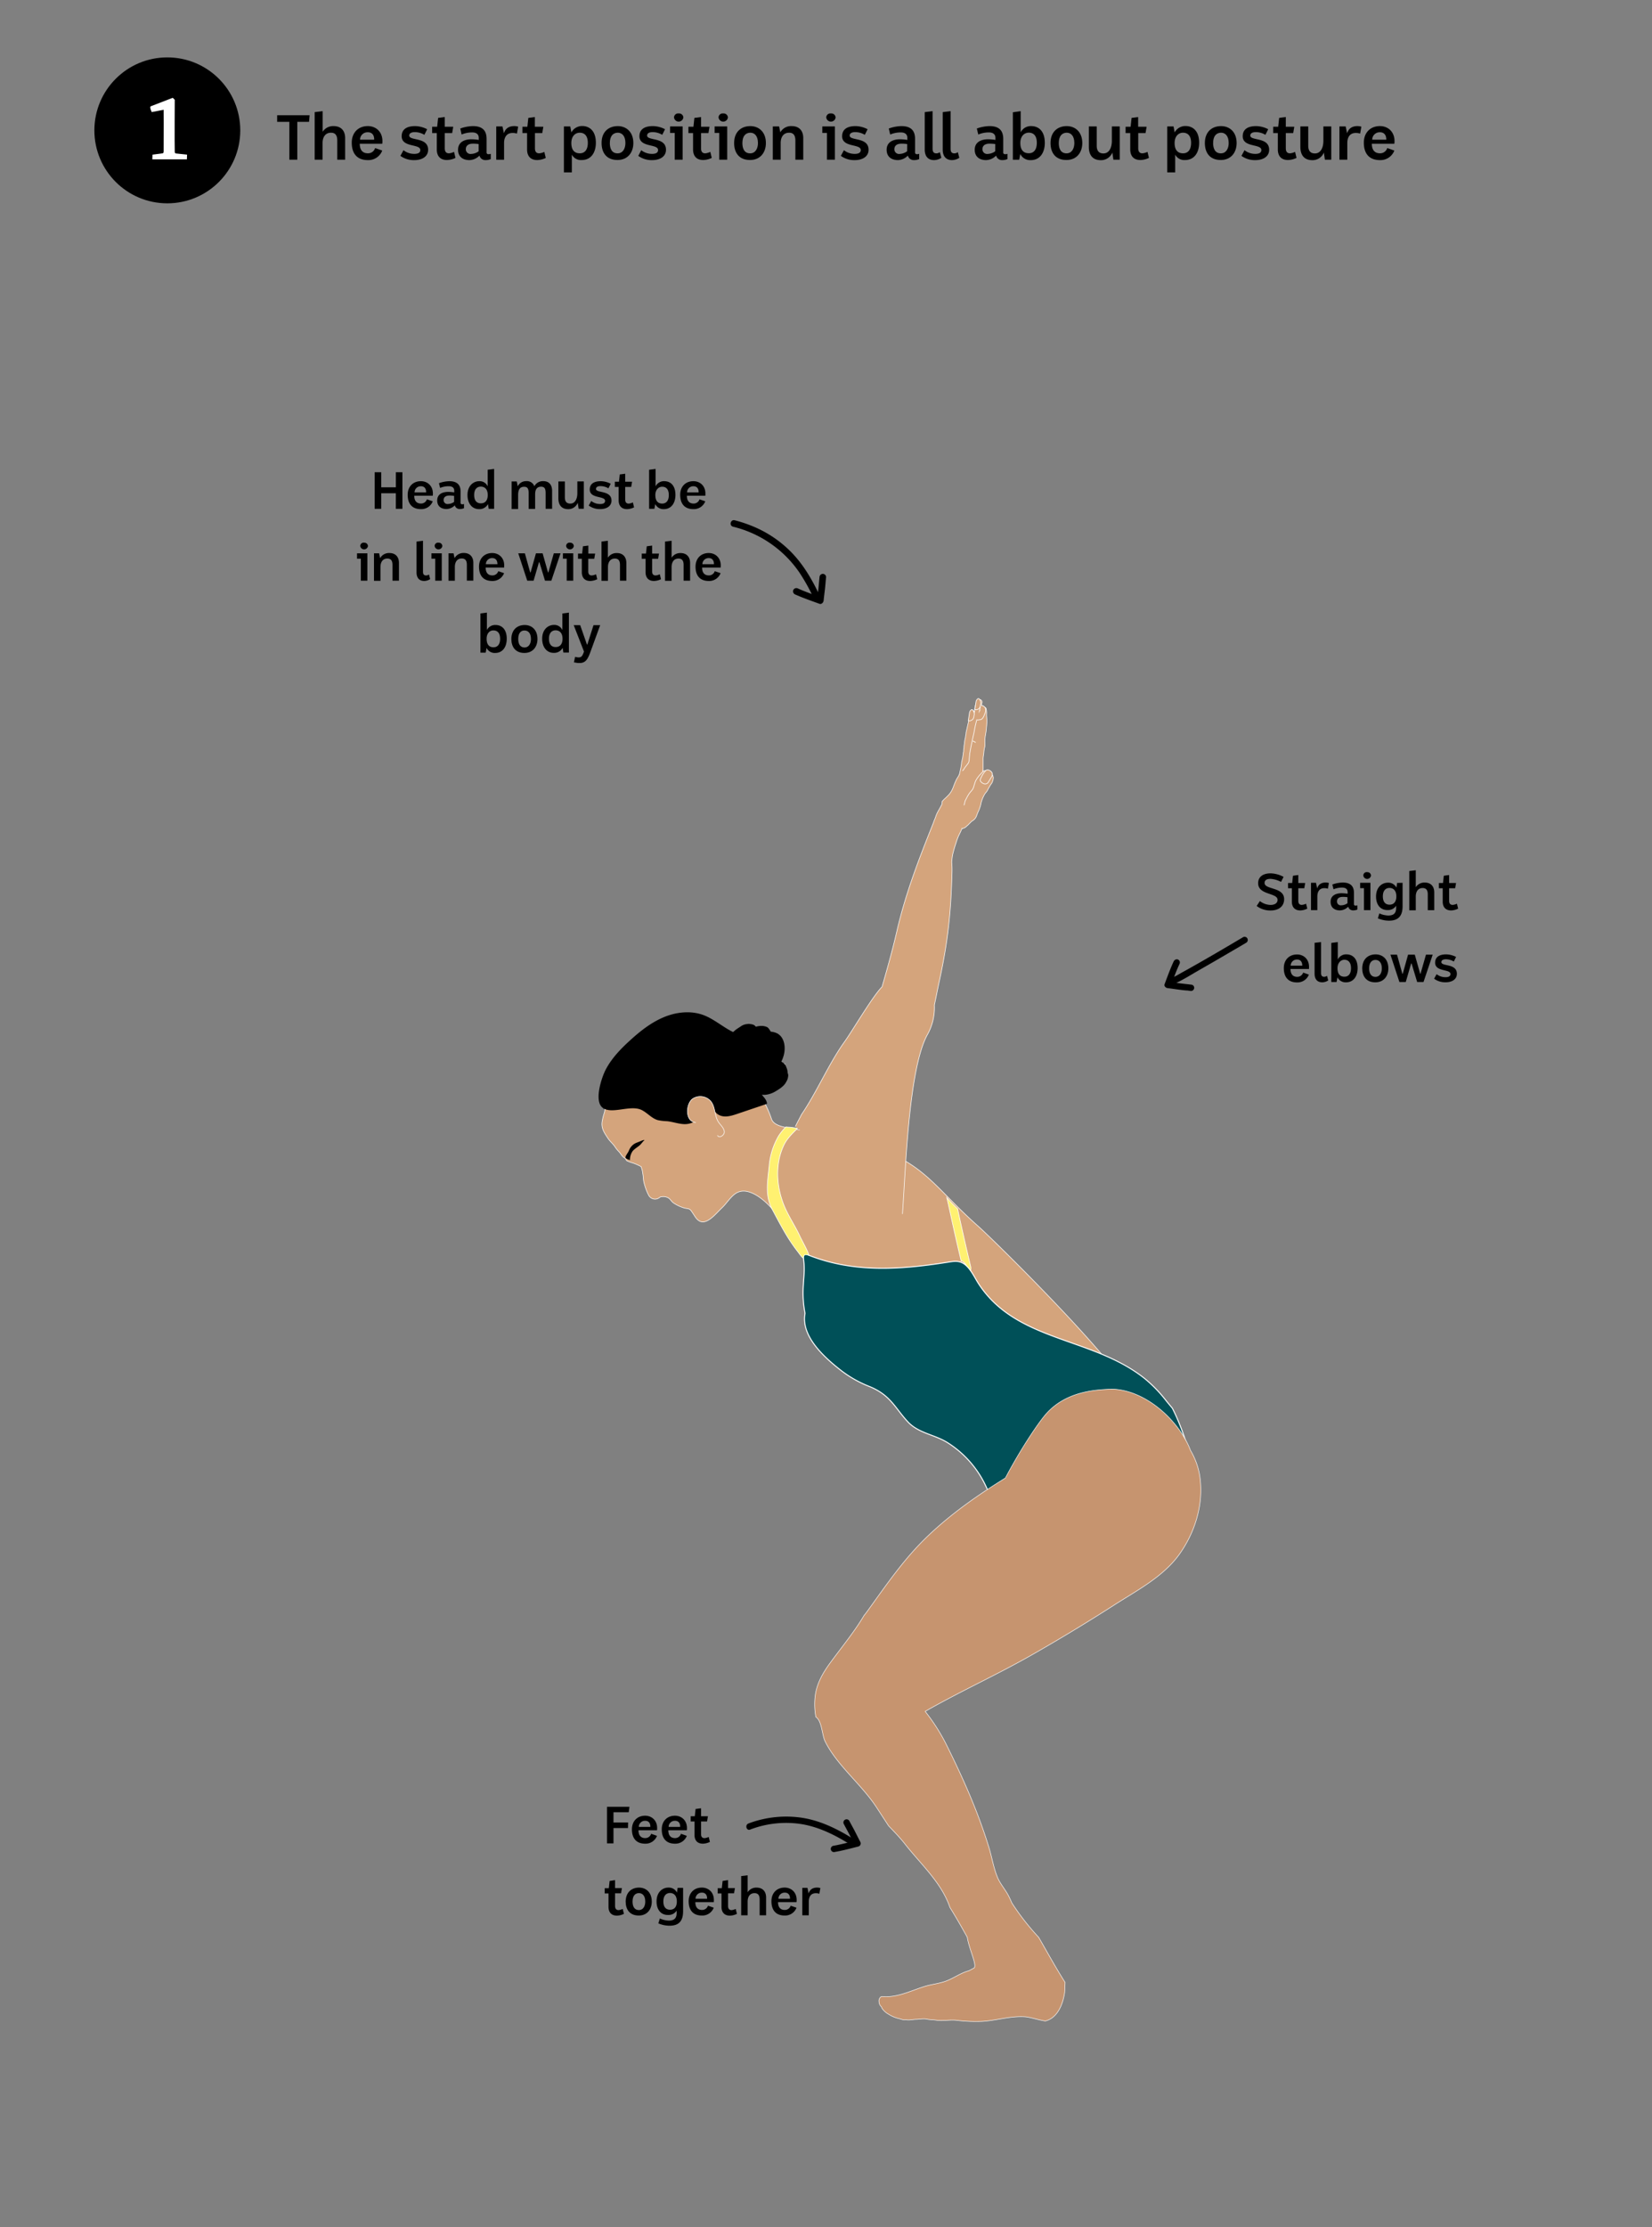 <svg id="Layer_1" data-name="Layer 1" xmlns="http://www.w3.org/2000/svg" viewBox="0 0 780 1051.14"><rect x="0" y="0" width="780" height="1051.14" fill="#808080" stroke="none"/><defs><style>.cls-1,.cls-5{fill:#d4a47c;}.cls-1,.cls-2,.cls-3,.cls-4,.cls-5{stroke:#fff;stroke-miterlimit:10;}.cls-1{stroke-width:0.27px;}.cls-2{fill:#005058;stroke-width:0.47px;}.cls-3{fill:#c6946f;stroke-width:0.24px;}.cls-4{fill:#fff171;stroke-width:0.3px;}.cls-5{stroke-width:0.3px;}.cls-6{fill:#fff;}</style></defs><path class="cls-1" d="M518.54,656c54,31.16-46.22-68-57-77.53-25.15-22.29-26.06-34.49-73.44-43.21-4.29-.79-8.6-1.5-12.87-2.38-1.07-.22-2.53-.41-4-.71-2.91-.56-6-1.52-6.91-3.86a47.92,47.92,0,0,0-3.67-8.37c-.69-1.14-1.15-1.83-1.87-3s-2.25-3.2-1.76-4.53,2.11-.64,3.22-.55c.9.08,1.73-.27,2.64-.26a7.63,7.63,0,0,0,2,0,6.22,6.22,0,0,0,3.71-2.59c.82-1.56.1-3.41.69-5a5.62,5.62,0,0,1,1.29-1.74,2.55,2.55,0,0,1-1.37-.93c-2.43-3.05-2.45-7-3.71-10.54a19.19,19.19,0,0,0-3.27,1,29.26,29.26,0,0,1-5.2,1.44c-1.6.31-2.89,1-4.36.37-1.13-.5-1.84-1.61-3-2.1-.8-.36-1.57-.41-2.35-.85a33.51,33.51,0,0,1-3.17-2.37c-2.33-1.75-4.88-3.33-7.31-5a24.39,24.39,0,0,0-8.56-3.87,19.52,19.52,0,0,0-9.51.51,44.86,44.86,0,0,0-7,2.52,74.11,74.11,0,0,0-9.25,5.63c-3.31,2.35-6.18,6.18-8.22,9.64-1.52,2.57-3.36,4.79-4.61,7.56a25.22,25.22,0,0,0-1.81,8.88c-.16,2.6-1.1,4.79-1.89,7.18-.4,1.21-.25,2.52-.63,3.79a29.11,29.11,0,0,0-1.1,4.56c-.35,3,1.17,5.11,2.72,7.48,1,1.58,2.5,2.68,3.51,4.29a14.08,14.08,0,0,0,1.75,2.12c.7.74,1.14,1.62,1.85,2.36.35.36.77.52,1.14.88s.36.8.81,1.1a19.81,19.81,0,0,0,3,1.07,26.15,26.15,0,0,1,3.37,1.5,2.21,2.21,0,0,0,.35.19,1,1,0,0,0,.12.53,11.67,11.67,0,0,1,.62,2.75c.46,2.38.07,2.64.86,5.3a26.27,26.27,0,0,0,1.88,4.82,3.4,3.4,0,0,0,5.15,1.17,1.81,1.81,0,0,1,1.2-.41,4.71,4.71,0,0,1,3.37.83c.81.71,1.16,1.52,2.12,2.16a18.48,18.48,0,0,0,5,2.34c1.47.41,2.39.09,3.27,1.32.63.88,1.23,1.82,1.82,2.73,1.12,1.72,2.65,3,4.8,2.35,2.88-.82,5.74-4.45,7.84-6.4s3.75-4.75,6.15-6.58c5.81-4.45,14.07,2.8,17.68,7.09s13.74,22.89,17.81,27c8.36,8.44-5.12,4,0,14.79,1.12,2.36,13.35,4,10.94,4a17.2,17.2,0,0,1-5.13-.61c1.27,2.28-.51,5.22-2.84,5.81l.69.83a3.41,3.41,0,0,1-.24,4.7c.7.87,1.41,1.74,2.11,2.62a3.27,3.27,0,0,1,.7,2.75c2.25,1,4.32,1.78,5.74,2.32,2.56,2.28,16.66-18.15,18.39-20a5.19,5.19,0,0,1,2.29-1.68,4.35,4.35,0,0,1,3.25.76c4.68,2.85,6.81,8.1,10.3,12.07,1.65,1.88,3.45,3.75,5.93,4.48,2.75.82,5.62-.61,8.13,1.48s2.75,6.25,5.7,7.45l-3.92,6c2.3,1.73,4.84.17,7.35.75,5,1.15,7.72,6.57,12.46,8.43,7.87,3.09,8.84-2.32,10.39-7.94C476.63,639.56,511.9,652.18,518.54,656Z"/><path d="M302.39,538.64c.32-.15.66-.28,1-.4s.6-.22.81-.1.09,0,0,.13-.19.13-.25.18a1.73,1.73,0,0,0-.24.23c-.29.32-.55.68-.84,1s-.31.4-.5.58c-1.13,1.09-2.67,1.85-3.67,3.06a7.17,7.17,0,0,0-1.26,4.23c-.49-.16-2.1-.63-2.13-1.2-.05-.81,1.34-2.43,1.62-3.23a6.51,6.51,0,0,1,2.93-3.44C300.69,539.27,301.58,539,302.39,538.64Z"/><path d="M361.15,487.21c-2.45.48-5,1.43-7.47,1.6-7.87.55-13.9-6.72-21.26-9.59-6.05-2.36-13-1.61-19,.89s-11.18,6.6-16,11c-4.45,4.06-8.7,8.47-11.47,13.82-1.86,3.59-5.69,14.87-1.31,18s13.08-1.62,18.35,1c2.67,1.34,4.69,3.91,7.55,4.75a24.81,24.81,0,0,0,4.47.53c2.71.29,5.32,1.27,8,1.37s5.79-1,6.79-3.52a11.31,11.31,0,0,1-3.55-4.56c-.62-1.85.6-2.17,2.29-3.13,2.33-1.33,4.47-1.43,6,.78s2.63,4.93,5,6.15c2.57,1.32,5.67.42,8.41-.51L362.12,521c-.05-3-4.16-4.77-4-7.75.09-2.25,2.48-3.55,4.36-4.79a18.42,18.42,0,0,0,7.46-10c1.15-3.83.58-8.75-2.92-10.68A8.4,8.4,0,0,0,361.15,487.21Z"/><path d="M284.88,523.73l.26-.89a1.17,1.17,0,0,1-.2-.06A2.53,2.53,0,0,0,284.88,523.73Z"/><path class="cls-1" d="M328.52,529.83c-5.26-.48-4.71-8.9-1.47-11.21a6.54,6.54,0,0,1,8.74,1.41c2,2.74,1.57,6.66,3.39,9.51,1,1.51,2.55,2.73,2.8,4.5s-2.49,3.46-3.22,1.83"/><path d="M353.09,497.08a7.1,7.1,0,0,0-.19-3.39,12,12,0,0,1,.06-4,6.14,6.14,0,0,1,2-4,6.74,6.74,0,0,1,3.76-1.42,6.44,6.44,0,0,1,3.57.56c1.06.74,1.86,2.71,2.59,3.76a6.75,6.75,0,0,1,.76,4.5,6.06,6.06,0,0,1-1.91,4.26,19.62,19.62,0,0,1-10,3.52c-1.74.19-3.68-1.2-4.89-2.39s-2.83-3.5-3.07-5.22c-.45-3.3,3-5.61,5.64-6.6,1.6-.59,3.26-1,4.82-.06a9.63,9.63,0,0,1,2.93,3.28,18,18,0,0,1,2.49,4.36,6.66,6.66,0,0,1,.64,2.55,19.64,19.64,0,0,0-.09,3,8.43,8.43,0,0,1-.44,3.29,3.23,3.23,0,0,1-1.62,1.94,10.26,10.26,0,0,1-2.73,1.31c-.61.2-1.27.16-1.89.3-1.08.26-1.11.22-1.85-.77"/><path d="M352.16,496.7c-1.23-.76-1.48-2-1.65-3.33a6,6,0,0,0-.25-1.36,1.83,1.83,0,0,1,.3-1.9c1-1.53,3.08-2.24,4.68-2.88a6.24,6.24,0,0,1,2.1-.6c.68,0,1.35.2,2,.17a4.26,4.26,0,0,1,1.13-.12c.42.08.77.34,1.21.4a2.46,2.46,0,0,1,1.13.25,8.92,8.92,0,0,1,1,.73,4.93,4.93,0,0,1,1.59,1.59,13,13,0,0,1,.84,2.2,5.3,5.3,0,0,1,.14,1c.05.44.25.83.3,1.26a6.26,6.26,0,0,1-1,3.35c-1,2-3.23,3.32-5.08,4.44a11.53,11.53,0,0,1-4.77,1.59c-.95.06-1.87,0-2.82,0a10.23,10.23,0,0,1-2.59-.21,8.89,8.89,0,0,1-2.59-1.26,18.68,18.68,0,0,1-2.46-1.86,6.18,6.18,0,0,1-1.44-2.63,7.82,7.82,0,0,0-.28-1.58,5.61,5.61,0,0,1-.57-1.56,6.62,6.62,0,0,1,1.41-5.48,20.93,20.93,0,0,1,3.08-3c.75-.54,1.54-1,2.3-1.54a5.89,5.89,0,0,1,2.77-1,4.09,4.09,0,0,1,1.74,0,5.1,5.1,0,0,1,1.61.42c1.34.91,1.77,2.43,2.87,3.49a5.34,5.34,0,0,1,.67.6c.3.37.54.81.8,1.2a10.27,10.27,0,0,1,1.2,2,6.55,6.55,0,0,1,.53,2.58,3.57,3.57,0,0,1-1.19,2.73,9.93,9.93,0,0,1-2.75,2.45,12.78,12.78,0,0,1-4.71,1.37,9.86,9.86,0,0,1-5-.41,10.63,10.63,0,0,1-2.38-1.07,11.91,11.91,0,0,1-1.59-1.73c-1.07-1.28-1.1-3.14-1.26-4.7,0-.31-.25-1.05-.11-1.34s.55-.41.75-.54"/><path d="M357.63,509.9c-1.22-.76-1.47-2-1.64-3.33a6.62,6.62,0,0,0-.25-1.36,1.83,1.83,0,0,1,.3-1.9c1-1.53,3.08-2.23,4.68-2.88a6.17,6.17,0,0,1,2.1-.6c.68,0,1.35.2,2,.17a4.26,4.26,0,0,1,1.13-.12c.42.08.77.34,1.21.4a2.46,2.46,0,0,1,1.13.25,7.18,7.18,0,0,1,1,.74,4.83,4.83,0,0,1,1.6,1.58,13.3,13.3,0,0,1,.84,2.2,6.16,6.16,0,0,1,.14,1.05c0,.44.25.83.3,1.26a6.16,6.16,0,0,1-1,3.35c-1,2-3.22,3.32-5.07,4.44a11.52,11.52,0,0,1-4.78,1.59c-.94.06-1.86,0-2.81,0a10.19,10.19,0,0,1-2.59-.21,8.42,8.42,0,0,1-2.59-1.26,17.84,17.84,0,0,1-2.46-1.86,6.18,6.18,0,0,1-1.44-2.63,7.94,7.94,0,0,0-.28-1.58,5.61,5.61,0,0,1-.57-1.56,6.62,6.62,0,0,1,1.41-5.48,21.44,21.44,0,0,1,3.08-3c.75-.54,1.54-1,2.3-1.54a6,6,0,0,1,2.77-1,4,4,0,0,1,1.73,0,4.85,4.85,0,0,1,1.62.43c1.34.9,1.77,2.42,2.87,3.49a4.57,4.57,0,0,1,.67.59c.29.38.53.81.8,1.2a10.57,10.57,0,0,1,1.2,2,6.93,6.93,0,0,1,.53,2.59,3.6,3.6,0,0,1-1.19,2.72,9.68,9.68,0,0,1-2.76,2.45,12.88,12.88,0,0,1-4.71,1.38,10,10,0,0,1-5-.42,10.63,10.63,0,0,1-2.38-1.07,11.91,11.91,0,0,1-1.59-1.73c-1.08-1.28-1.1-3.13-1.27-4.7a3.83,3.83,0,0,1-.11-1.34c.11-.23.56-.4.75-.54"/><path class="cls-2" d="M553.53,664.67c-1.23-1.47-2.35-2.8-3.21-3.9a64,64,0,0,0-10.1-10.3c-24.71-19.49-59.82-17-77.91-44.13-2.46-3.69-4.56-9.1-8.7-10.59-1.94-.69-4-.32-6,0-22.9,3.62-45,5.19-66.73-3.68a1.16,1.16,0,0,0-1.59,1.24c1.46,9.68-1.51,13.93.8,26.6-2,10.7,8.91,20.66,17.28,27.14a54.58,54.58,0,0,0,13.14,7.37c10.11,4.08,12.2,10.39,18.27,16.8,5,5.29,12.61,5.91,18.58,9.68a48.5,48.5,0,0,1,17,18.29c3,5.71,4.87,12,8.32,17.47,2.56,4,6.44,7.84,7.66,12.58,1.29,5-.83,9.78,3.42,14,2,1.94,18.37,6.65,21,6.33.76-4.31-16-11-17.53-15-2-5.18,8.72-10.71,7.86-16.35-2.28-15-8.29-30.26,2.3-39.23,11-9.35,26.1-12.63,39.61-10.83,4.76.64,10.08,8,13.16,11.12,4.41,4.5,8.74,10,13.7,13.86C560.87,683.42,558.17,673.71,553.53,664.67Z"/><path class="cls-3" d="M566.85,700a34.11,34.11,0,0,0-4.8-15.5c-.17-.44-.31-.88-.5-1.32-6.06-13.95-21.08-26.79-35.81-27.51-1.61-.08-5.6.23-7.2.38-10,1-19.22,4.46-25.62,12.49-4.25,5.31-11.88,17-18.22,29.06-13,8.05-25.55,16.83-36.65,27.42S418.52,748,409.68,760.26c-.54.75-1.1,1.48-1.69,2.19-4.7,7.92-10.53,14.89-16.11,22.55-3.18,4.36-5.89,9-6.84,14.4a31.88,31.88,0,0,0,.17,11c2.88,1.82,2.87,8.47,4.36,11.49,5.62,11.39,17.22,20.34,24.28,31.16l5.68,8.71c2.79,2.91,5.54,5.75,7.77,8.61,7.46,9.56,17.25,18.18,21.21,29.93,2.84,4.55,5.51,9.24,8.18,14.06.94,6,5.08,13.87,3,14.65-.35.13-2,1.12-2.36,1.21-3.79,1-7.25,3.64-11,4.95-3.23,1.13-6.56,1.4-9.81,2.42-6.4,2-12.76,5.27-19.54,4.78a1.64,1.64,0,0,0-1.16.19,2.54,2.54,0,0,0-.79,2.28,3.66,3.66,0,0,0,.57,1.73c.17.25.41.45.57.7s.14.42.25.6a8.88,8.88,0,0,0,3.06,2.79,15.51,15.51,0,0,0,5.26,2.17,19.35,19.35,0,0,0,2,.54c.48,0,.91-.05,1.38,0,1.5.19,3.06-.24,4.57-.25.72,0,1.42-.15,2.15-.17a13.5,13.5,0,0,1,2-.05c.58.07,1.15.21,1.72.28,1.13.14,2.25.14,3.38.32,3.15.52,6.45-.28,9.67.07a73.08,73.08,0,0,0,11.93.53c6.81-.38,13.49-2.63,20.35-2.19,2.54.17,6.22,1.47,9.67,2,5.6-1.37,8.26-7.57,9.13-13.51.08-1.57.14-3.15.19-4.73-4.39-6.94-8.35-14.15-12.46-21.27a118.2,118.2,0,0,1-12.65-16.2c-.41-.94-.85-1.93-1.38-3-1.55-3.16-4.09-5.9-5.43-9.14-1.82-4.38-2.63-9.46-4-14-5.32-17.33-12.42-33.17-20.5-49.36a91.67,91.67,0,0,0-9.63-14.93c16.42-9.39,33.8-17.24,50.24-26.6q19.54-11.13,38.49-23.28c10.83-7,23.34-13.39,31.08-24C564,723.72,567.73,711.4,566.85,700Z"/><path class="cls-4" d="M390.2,520.26c-1.45.19-1.36-1-2,0a7.67,7.67,0,0,0-.21,2.92c.46-.23.92-.45,1.38-.65a27.21,27.21,0,0,1,7.2-2.09A20.52,20.52,0,0,0,390.2,520.26Z"/><path class="cls-4" d="M453.83,595.21a.5.5,0,0,1,.55,0,7.51,7.51,0,0,1,2.07,2.33,10.6,10.6,0,0,1,1.8,2.16,4,4,0,0,0,0-2.15q-3.13-13.12-6-26.39c-.05-.22-.1-.43-.14-.65a64.61,64.61,0,0,1-5.07-5.27c.52,2.19,1,4.4,1.48,6.58Q451.06,583.59,453.83,595.21Z"/><path class="cls-1" d="M426.09,573c1.49-19.93,2.84-68,11.66-84.41a26.14,26.14,0,0,0,3.43-14.27c.84-3.8,1.5-7.39,2.11-10.18,4.27-19.57,5.72-33.08,6.22-53a40.49,40.49,0,0,0-.15-4.15,31,31,0,0,1,.43-3.57,54.28,54.28,0,0,1,1.52-5.3,33.06,33.06,0,0,1,1.2-3.38c.49-1.08,1.05-2.11,1.49-3.21.05-.13.11-.25.17-.38a4.84,4.84,0,0,0,1.56-.61,6.39,6.39,0,0,0,.88-.77c.17-.17.37-.3.55-.46s.27-.33.43-.48a11.91,11.91,0,0,0,.94-.94,3,3,0,0,1,.73-.53,4.57,4.57,0,0,0,1.61-1.77c.31-.68.53-1.4.82-2.08.21-.49.48-1,.65-1.47s.31-.88.47-1.31a11.64,11.64,0,0,0,.39-1.65,16,16,0,0,1,1.42-3.68,6.51,6.51,0,0,1,1-1.46,6.64,6.64,0,0,0,.94-1.52c.23-.46.54-.88.77-1.35s.51-.75.75-1.15a4.45,4.45,0,0,0,.66-1.37A5.74,5.74,0,0,0,469,367a5.67,5.67,0,0,0-.83-2c-.06-.12-.07-.25-.12-.37a1.12,1.12,0,0,0-.38-.4,3.08,3.08,0,0,0-.6-.42,3.41,3.41,0,0,0-1.41-.21,3,3,0,0,0-.66.14c-.13,0-.28.06-.42.1s-.23.18-.39.11a1.92,1.92,0,0,1,0-.54c0-.17,0-.36,0-.53,0-1.56,0-3.13,0-4.7,0-1,.25-2,.33-3a16.49,16.49,0,0,1,.32-2.22,3.68,3.68,0,0,0,.2-1.13c0-.34,0-.66,0-1a10.45,10.45,0,0,1,0-1.77,15.56,15.56,0,0,1,.17-1.66c.14-.59.18-1.18.3-1.77a18.36,18.36,0,0,0,.22-2c.05-.64.15-1.25.17-1.89,0-.24.06-.46.06-.7s0-.68,0-1c0-.94-.16-1.89-.15-2.83a9,9,0,0,0-.2-2.73,1,1,0,0,0-.54-.61,1.06,1.06,0,0,1-.47-.29c-.21-.21-.45-.55-.76-.56a.67.67,0,0,0-.47.19s.05-.05.06-.08c.11-.44.08-.88.19-1.32a1.21,1.21,0,0,0-.14-1.09,1.12,1.12,0,0,0-.84-.56,1.2,1.2,0,0,0-1.06.38,4.66,4.66,0,0,0-.93,2.09,10.56,10.56,0,0,0-.48,2.59,7,7,0,0,1-.08,1.13c-.05-.43-.1-.79-.64-.93-.22,0-.46-.14-.66,0a3.37,3.37,0,0,0-.32.33,1.18,1.18,0,0,0-.24.37l-.19.55a4.18,4.18,0,0,0-.21.93,2,2,0,0,1,0,.54c-.1.43-.2.87-.29,1.3-.2.89-.39,1.77-.59,2.65-.16.71-.31,1.42-.47,2.13-.12.52-.26,1.05-.35,1.58-.05.28,0,.56-.09.85a4.13,4.13,0,0,0-.14.7,8.49,8.49,0,0,1-.31,1.73,16.81,16.81,0,0,0-.25,2,7.23,7.23,0,0,0-.15.81,3.17,3.17,0,0,1-.05.53,2.36,2.36,0,0,0,0,.46,5.79,5.79,0,0,1-.12.6c-.05.43-.06.86-.08,1.28,0,.2-.11.41-.14.61a3.93,3.93,0,0,0,0,.49c0,.34-.17.67-.2,1a4.17,4.17,0,0,1-.08.71c-.11.47-.21.93-.31,1.39-.06.3-.13.59-.2.88s0,.48-.06.73c-.11.65-.2,1.3-.33,2s-.28,1.3-.43,2a8.16,8.16,0,0,1-.25.94,6.91,6.91,0,0,1-.68,1.29c-.19.3-.38.6-.56.91s-.3.62-.45.94c-.33.71-.61,1.44-.9,2.17a17.29,17.29,0,0,1-.91,2.18,10,10,0,0,1-1.46,2.12c-.59.59-1.15,1.21-1.79,1.76s-.88.91-1.35,1.35l0,.05c0,.45-.06.9-.09,1.34-.49.84-.92,1.72-1.4,2.56a20.25,20.25,0,0,0-1.14,2.16c-.35.87-.59,1.76-1,2.63-.3.67-.48,1.37-.75,2-6.76,16.92-12.89,32.75-17,50.53-2.08,9-4.51,17.65-7,26.28-4.36,4.31-14,20.75-17.63,25.81-7.51,10.41-13,23.6-20.36,34.4-.94,1.86-2,3.73-2.95,5.75"/><path class="cls-5" d="M462.88,333.82s0,.06-.05.09,0,0,0,0S462.87,333.84,462.88,333.82Z"/><path class="cls-5" d="M462.62,335.24a3.16,3.16,0,0,1-.2.45l.21-.94c0-.14.05-.32.09-.49,0,.09,0,.19-.06.32S462.65,335,462.62,335.24Z"/><path class="cls-5" d="M464.3,363.91a2.13,2.13,0,0,1-.51.61c-.38.37-.72.78-1.09,1.16a8.24,8.24,0,0,0-.75.91c-.28.36-.55.71-.79,1.09s-.34.57-.49.86a6.32,6.32,0,0,0-.32.86c-.22.64-.41,1.29-.61,1.94a4.26,4.26,0,0,1-.67,1.43c-.43.57-.93,1.07-1.35,1.65-.28.38-.5.77-.75,1.17a8.28,8.28,0,0,0-.45.83c-.16.33-.36.66-.51,1-.08.17-.21.34-.27.51s-.06.25-.1.36a2.54,2.54,0,0,0-.12.43,4.18,4.18,0,0,1-.22.86c0,.11-.06.46-.21.45"/><path class="cls-5" d="M466.64,369.19c.06-.1.13-.2.19-.31l1.08-1.79a2.9,2.9,0,0,0,.6-2.07,2.44,2.44,0,0,0-1.31-1.39,1.72,1.72,0,0,0-1.15-.27,1.81,1.81,0,0,0-.9.65,12.27,12.27,0,0,0-2.11,3.45,1.51,1.51,0,0,0-.11,1.19,1.48,1.48,0,0,0,.37.49,3.2,3.2,0,0,0,1.38.82,1.79,1.79,0,0,0,1.54-.29A2.16,2.16,0,0,0,466.64,369.19Z"/><path class="cls-5" d="M460.71,350.42a1.42,1.42,0,0,1-.35-.11c-.15-.09-.27-.2-.41-.3a3.88,3.88,0,0,0-.36-.15,1.64,1.64,0,0,0-.38-.1"/><path class="cls-5" d="M461.25,339.56a57.94,57.94,0,0,0-1.3,5.84l-.15.71c-.59,2.65-1.17,5.25-1.65,7.92a2.66,2.66,0,0,0-.09.63c0,.26-.17.55-.18.81-.06,1-.21,1.93-.27,2.94a4.16,4.16,0,0,1-.39,1.73c-.68.92-1.41,1.77-2.05,2.75a1.87,1.87,0,0,1-.78.92"/><path class="cls-5" d="M464.2,333.19c2.11,1.11.87,3.5.56,4.27-.53,1.31-1.08,2.31-2.39,2.26a6.51,6.51,0,0,1-1,.15"/><path class="cls-5" d="M460.26,334.92a3.56,3.56,0,0,0,1,.05c.18-.1.38-.16.56-.26a2.19,2.19,0,0,0,.71-.6,3.66,3.66,0,0,0,.42-1.52,3.06,3.06,0,0,0,.18-.89l-.09-.25a1.64,1.64,0,0,1,0-.22,2.17,2.17,0,0,0-.19-.54,2,2,0,0,0-.58-.87c-.23-.18-.87-.2-1.39,1.09Z"/><path class="cls-5" d="M457.18,340.13a3.51,3.51,0,0,0,1,.05c.18-.1.39-.16.56-.26a2.09,2.09,0,0,0,.71-.6,3.83,3.83,0,0,0,.43-1.52,3,3,0,0,0,.18-.88c0-.09-.07-.17-.1-.25s0-.16,0-.23a2.17,2.17,0,0,0-.19-.54,1.94,1.94,0,0,0-.58-.87c-.23-.18-.87-.2-1.39,1.09Z"/><path class="cls-4" d="M377.63,583.38c-2.31-5-5.56-9.61-7.64-14.92-3.45-8.82-4.05-19.35.14-28,1.54-3.18,4-5.49,6.39-7.85A23.17,23.17,0,0,0,372,532a8.54,8.54,0,0,1-.9-.1,24.08,24.08,0,0,0-3.41,4.16,33.35,33.35,0,0,0-4.53,14.34c-.75,7.71-2.09,13.85,1.63,20.76,4.16,7.76,7.05,13.43,11.93,19.67.37.47,2,2.88,2.59,3,.19-1.86,1-1.86,2.65-1.31C381.43,590.43,378.54,585.37,377.63,583.38Z"/><path d="M180,222.9V230h6.9V222.9H190v17.26h-3.11v-7.34H180v7.34H176.9V222.9Z"/><path d="M204.32,236.61a5.76,5.76,0,0,1-5.57,3.7c-4.34,0-6.26-2.71-6.26-6.76s2.71-6.53,6.43-6.43c3,.07,5.75,2.34,5.45,6.46l-.05.39h-8.73c0,2.2.94,3.7,3.18,3.7a2.87,2.87,0,0,0,2.79-2Zm-3.13-4.21c.05-2-1-2.94-2.54-2.89a2.88,2.88,0,0,0-2.91,2.89Z"/><path d="M207.26,228.06a15.36,15.36,0,0,1,4.88-.94c3.9,0,5.33,1.92,5.33,4.93v5.23a.65.65,0,0,0,.61.74,2.48,2.48,0,0,0,1-.15v2a5.09,5.09,0,0,1-2,.39,2.33,2.33,0,0,1-2.34-1.75,5.67,5.67,0,0,1-3.9,1.75c-2.52,0-4.39-1.28-4.41-4s2-4.09,5.25-4.09a22,22,0,0,1,2.79.24v-.76c0-1.41-.89-2.17-2.67-2.15a10.39,10.39,0,0,0-4,.79Zm7.15,6a13,13,0,0,0-2.51-.15c-1.48.07-2.42.76-2.45,2.07a1.82,1.82,0,0,0,2.1,1.9,5.06,5.06,0,0,0,2.86-1Z"/><path d="M233.3,221.32v18.84h-2.56l-.35-2.22a4.5,4.5,0,0,1-4.12,2.37c-3.47.05-5.54-2.83-5.54-6.63,0-4.64,3-6.56,5.52-6.56a4.09,4.09,0,0,1,4,2.44v-7.84Zm-9.42,12.33c0,2.2.87,3.92,3.16,3.92s3.25-1.72,3.25-3.89c0-2.94-1.57-4-3.28-4S223.88,230.82,223.88,233.65Z"/><path d="M244,227.24l.45,2.3a4.33,4.33,0,0,1,4-2.45,3.77,3.77,0,0,1,3.85,2.4,4.55,4.55,0,0,1,4.17-2.4c3,0,4.21,2,4.21,4.64v8.43h-3.06v-7.44c0-2-.46-3-2.14-3-2.22,0-2.81,1.68-2.81,3.58v6.9h-3.06v-7.44c0-2-.47-3-2.14-3-2.37,0-2.84,1.9-2.84,4v6.51h-3.06V227.24Z"/><path d="M266.7,227.24v7.45c0,2,.79,3,2.59,3,2.34,0,3.3-2.41,3.3-4.86v-5.62h3.06v12.92h-2.44l-.44-2.81a4.72,4.72,0,0,1-4.47,3c-3.15,0-4.66-1.95-4.66-5.2v-7.87Z"/><path d="M279.16,236.46a6.68,6.68,0,0,0,4.19,1.43c1.48,0,2.34-.44,2.34-1.5,0-2.51-7.47-.84-7.23-5.57.1-2.32,1.8-3.7,5.23-3.7a10.49,10.49,0,0,1,4.66,1.21l-1.08,2.17a7.25,7.25,0,0,0-3.7-1.06c-1.21,0-2.22.39-2.17,1.4.15,2,7.32.47,7.32,5.45,0,2.66-2.39,4.05-5.45,4a8.78,8.78,0,0,1-5.3-1.68Z"/><path d="M295.19,223.59v3.78h3.25l-.42,2.46h-2.83v5.92c0,1.41.64,1.95,1.67,1.95a5.72,5.72,0,0,0,1.95-.57l.57,2.34a7.94,7.94,0,0,1-3.28.84c-3,0-4-2-4-4.14v-6.34h-1.8v-2.46h1.95l.37-3.43Z"/><path d="M309.54,221.32v8.22a4.42,4.42,0,0,1,4.32-2.42c2.44.07,5.05,1.73,5.05,6.48,0,3.9-2,6.71-5.45,6.71a4.28,4.28,0,0,1-4.07-2.37l-.42,2.22h-2.49V221.72Zm-.12,12.36c0,2.22.81,4,3.25,4,2,0,3.11-1.5,3.11-4,0-3-1.5-3.95-3.13-3.95S309.42,231.09,309.42,233.68Z"/><path d="M333,236.61a5.78,5.78,0,0,1-5.58,3.7c-4.34,0-6.26-2.71-6.26-6.76s2.71-6.53,6.43-6.43c3,.07,5.75,2.34,5.45,6.46l0,.39h-8.73c0,2.2.93,3.7,3.18,3.7a2.87,2.87,0,0,0,2.78-2Zm-3.14-4.21c.05-2-1-2.94-2.54-2.89a2.89,2.89,0,0,0-2.91,2.89Z"/><path d="M173.46,261.16v12.92h-3.09V263.7h-1.8v-2.54Zm-1.56-5a1.65,1.65,0,0,1,1.83,1.55,1.83,1.83,0,0,1-3.63,0A1.59,1.59,0,0,1,171.9,256.13Z"/><path d="M179,261.16l.47,2.29a4.78,4.78,0,0,1,4.41-2.42c3,0,4.49,2,4.49,4.61v8.44h-3.06v-7.45c0-2-.74-3-2.41-3-2.35,0-3.26,1.9-3.26,4v6.51h-3.06V261.16Z"/><path d="M199.72,255.24v14.62c0,1.38.62,1.75,1.53,1.75a2.42,2.42,0,0,0,1.29-.47l.56,2.2a5.32,5.32,0,0,1-2.78.88c-2.57,0-3.65-1.72-3.65-4.06V255.61Z"/><path d="M208.58,261.16v12.92H205.5V263.7h-1.8v-2.54Zm-1.56-5a1.65,1.65,0,0,1,1.83,1.55,1.83,1.83,0,0,1-3.63,0A1.59,1.59,0,0,1,207,256.13Z"/><path d="M214.15,261.16l.47,2.29A4.78,4.78,0,0,1,219,261c3,0,4.49,2,4.49,4.61v8.44h-3.06v-7.45c0-2-.74-3-2.41-3-2.34,0-3.26,1.9-3.26,4v6.51h-3V261.16Z"/><path d="M238,270.53a5.77,5.77,0,0,1-5.58,3.69c-4.34,0-6.26-2.71-6.26-6.75s2.71-6.54,6.44-6.44c3,.08,5.74,2.35,5.44,6.46l0,.4h-8.73c0,2.19.93,3.7,3.18,3.7a2.87,2.87,0,0,0,2.78-2Zm-3.14-4.22c0-2-1-2.93-2.54-2.89a2.89,2.89,0,0,0-2.91,2.89Z"/><path d="M247.82,261.16l2.51,9h.2l2.52-9h3.15l2.54,9h.18l2.56-9h3.18l-4.34,12.92h-3l-2.64-8.73h-.2l-2.54,8.73h-3l-4.24-12.92Z"/><path d="M270.66,261.16v12.92h-3.08V263.7h-1.8v-2.54Zm-1.56-5a1.65,1.65,0,0,1,1.83,1.55,1.83,1.83,0,0,1-3.63,0A1.59,1.59,0,0,1,269.1,256.13Z"/><path d="M277.79,257.51v3.77H281l-.42,2.46h-2.83v5.92c0,1.41.64,1.95,1.67,1.95a5.5,5.5,0,0,0,2-.57l.57,2.35a8.15,8.15,0,0,1-3.28.83c-3,0-4-2-4-4.14v-6.34h-1.8v-2.46h1.95l.37-3.43Z"/><path d="M287,255.24v8a4.84,4.84,0,0,1,4.25-2.2c3,0,4.48,2,4.48,4.61v8.44h-3v-7.45c0-2-.74-3-2.42-3-2.34,0-3.26,1.9-3.26,4v6.51h-3.05V255.61Z"/><path d="M307.9,257.51v3.77h3.25l-.41,2.46H307.9v5.92c0,1.41.64,1.95,1.68,1.95a5.36,5.36,0,0,0,1.94-.57l.57,2.35a8.15,8.15,0,0,1-3.28.83c-3,0-4-2-4-4.14v-6.34H303v-2.46H305l.37-3.43Z"/><path d="M317.1,255.24v8a4.83,4.83,0,0,1,4.24-2.2c3,0,4.49,2,4.49,4.61v8.44h-3.06v-7.45c0-2-.74-3-2.42-3-2.34,0-3.25,1.9-3.25,4v6.51H314V255.61Z"/><path d="M340.23,270.53a5.75,5.75,0,0,1-5.57,3.69c-4.34,0-6.26-2.71-6.26-6.75s2.71-6.54,6.43-6.44c3,.08,5.75,2.35,5.45,6.46l0,.4H331.5c0,2.19.94,3.7,3.18,3.7a2.87,2.87,0,0,0,2.79-2Zm-3.13-4.22c0-2-1-2.93-2.54-2.89a2.88,2.88,0,0,0-2.91,2.89Z"/><path d="M229.89,289.15v8.21A4.39,4.39,0,0,1,234.2,295c2.44.07,5.06,1.72,5.06,6.48,0,3.9-1.95,6.71-5.45,6.71a4.27,4.27,0,0,1-4.07-2.37l-.42,2.22h-2.49V289.55Zm-.13,12.36c0,2.21.82,4,3.26,4,2,0,3.11-1.5,3.11-4,0-3-1.51-3.95-3.13-3.95C231.22,297.51,229.76,298.92,229.76,301.51Z"/><path d="M247.77,295c3.23,0,6,2.19,6,6.6,0,3.63-2.14,6.59-6.16,6.59-4.37,0-6.17-3-6.17-6.59C241.48,297.14,244.27,295,247.77,295Zm-3.08,6.6c0,2.05.69,4,3,4,2.09,0,3-1.95,3-4,0-2.86-1.41-4-3-4C246.07,297.54,244.69,298.65,244.69,301.55Z"/><path d="M268.61,289.15V308H266l-.34-2.22a4.53,4.53,0,0,1-4.12,2.37c-3.48.05-5.55-2.84-5.55-6.63,0-4.64,3-6.56,5.53-6.56a4.11,4.11,0,0,1,4,2.44v-7.84Zm-9.42,12.33c0,2.2.86,3.92,3.16,3.92s3.25-1.72,3.25-3.89c0-2.94-1.58-4-3.28-4S259.19,298.65,259.19,301.48Z"/><path d="M273.94,295.07l3.18,9.12h.2l2.91-9.12h3.15l-4.78,13.12c-1.58,4.31-3.06,5.4-7.62,4.44l.54-2.59c2.91.71,3.31,0,4.22-2.49l-4.86-12.48Z"/><path d="M604.85,416.25a12.61,12.61,0,0,0-4.91-1.43c-1.72,0-2.86.52-2.86,1.92,0,3.31,9.23,1.8,9.23,7.65,0,3.55-2.74,5.35-6.34,5.35a10.66,10.66,0,0,1-6.63-2.12l1.52-2.32a8.5,8.5,0,0,0,5,1.82c2.1,0,3.35-.91,3.35-2.39,0-3.43-9.17-2.19-9.17-7.84,0-3.16,2.44-4.68,5.89-4.68a13.68,13.68,0,0,1,6.12,1.67Z"/><path d="M613,413v3.77h3.25l-.42,2.47H613v5.92c0,1.4.64,1.94,1.67,1.94a5.76,5.76,0,0,0,2-.56l.57,2.34a8.1,8.1,0,0,1-3.28.84c-3,0-4-2-4-4.15v-6.33h-1.8v-2.47h1.95l.37-3.43Z"/><path d="M621.35,416.67l.57,2.66c.59-2,2.1-2.83,4.19-2.78a4.78,4.78,0,0,1,1.33.22l-.46,2.68a5.33,5.33,0,0,0-1.85-.24c-2.27.07-3.14,1.82-3.14,3.89v6.49h-3V416.67Z"/><path d="M629.07,417.48a15.46,15.46,0,0,1,4.89-.93c3.89,0,5.32,1.92,5.32,4.93v5.22a.65.65,0,0,0,.62.74,2.5,2.5,0,0,0,1-.14v2a5.05,5.05,0,0,1-2,.4,2.34,2.34,0,0,1-2.34-1.75,5.65,5.65,0,0,1-3.9,1.75c-2.51,0-4.38-1.29-4.41-4s2-4.1,5.25-4.1a19.85,19.85,0,0,1,2.79.25v-.76c0-1.41-.89-2.17-2.66-2.15a10.41,10.41,0,0,0-4,.79Zm7.15,6a14,14,0,0,0-2.51-.14c-1.48.07-2.42.76-2.44,2.07a1.8,1.8,0,0,0,2.09,1.89,5,5,0,0,0,2.86-1Z"/><path d="M647.05,416.67v12.92H644V419.21h-1.8v-2.54Zm-1.55-5a1.64,1.64,0,0,1,1.82,1.55,1.82,1.82,0,0,1-3.62,0A1.59,1.59,0,0,1,645.5,411.64Z"/><path d="M662.24,416.67v11c0,4.29-1.67,6.88-6.41,6.88a13.48,13.48,0,0,1-5.27-1.11l.71-2.32a11,11,0,0,0,4.22,1c2.78,0,3.7-1.38,3.7-3.5v-1.13a4.47,4.47,0,0,1-4,2.05c-3.48.07-5.48-2.57-5.48-6.37,0-4.63,3-6.55,5.53-6.55a4.27,4.27,0,0,1,4.09,2.34l.32-2.22Zm-9.32,6.41c0,2.19.87,3.92,3.16,3.92s3.21-1.73,3.21-3.9c0-2.93-1.56-4-3.24-4S652.92,420.24,652.92,423.08Z"/><path d="M668.46,410.75v8a4.82,4.82,0,0,1,4.24-2.19c3,0,4.49,1.94,4.49,4.61v8.43h-3.06v-7.45c0-2-.74-3-2.41-3-2.35,0-3.26,1.9-3.26,4v6.51H665.4V411.12Z"/><path d="M684.22,413v3.77h3.26l-.42,2.47h-2.84v5.92c0,1.4.64,1.94,1.68,1.94a5.76,5.76,0,0,0,2-.56l.56,2.34a8.1,8.1,0,0,1-3.28.84c-3,0-4-2-4-4.15v-6.33h-1.8v-2.47h1.95l.37-3.43Z"/><path d="M618,460a5.77,5.77,0,0,1-5.58,3.7c-4.34,0-6.26-2.71-6.26-6.76s2.71-6.53,6.44-6.43c3,.07,5.74,2.34,5.45,6.46l0,.39h-8.73c0,2.2.94,3.7,3.18,3.7a2.89,2.89,0,0,0,2.79-2Zm-3.13-4.21c0-2-1-2.94-2.54-2.89a2.87,2.87,0,0,0-2.91,2.89Z"/><path d="M623.75,444.66v14.63c0,1.38.61,1.75,1.52,1.75a2.46,2.46,0,0,0,1.29-.47l.56,2.19a5.31,5.31,0,0,1-2.78.89c-2.57,0-3.65-1.73-3.65-4.07V445Z"/><path d="M631.64,444.66v8.22a4.39,4.39,0,0,1,4.31-2.42c2.44.07,5.06,1.72,5.06,6.48,0,3.9-2,6.71-5.45,6.71a4.27,4.27,0,0,1-4.07-2.37l-.42,2.22h-2.49V445.06ZM631.51,457c0,2.22.82,4,3.26,4,2,0,3.11-1.5,3.11-4,0-3-1.51-4-3.14-4S631.51,454.43,631.51,457Z"/><path d="M649.52,450.46c3.23,0,6,2.19,6,6.61,0,3.62-2.15,6.58-6.17,6.58-4.36,0-6.16-3-6.16-6.58C643.23,452.65,646,450.46,649.52,450.46Zm-3.08,6.61c0,2,.69,4,3,4,2.1,0,3-1.95,3-4,0-2.86-1.41-4-3-4S646.44,454.16,646.44,457.07Z"/><path d="M659.61,450.58l2.51,9h.2l2.51-9H668l2.54,9h.17l2.57-9h3.18l-4.34,12.92h-3l-2.64-8.73h-.2l-2.54,8.73h-3l-4.24-12.92Z"/><path d="M678.3,459.8a6.73,6.73,0,0,0,4.2,1.43c1.47,0,2.34-.44,2.34-1.5,0-2.51-7.47-.84-7.23-5.57.1-2.32,1.8-3.7,5.23-3.7a10.49,10.49,0,0,1,4.66,1.21l-1.08,2.17a7.3,7.3,0,0,0-3.7-1.06c-1.21,0-2.22.39-2.17,1.4.15,2.05,7.32.47,7.32,5.45,0,2.66-2.39,4.05-5.45,4a8.78,8.78,0,0,1-5.3-1.68Z"/><path d="M297.2,852.8l-.34,2.56h-7.2v4.84h6.9l-.05,2.63h-6.85v7.23H286.6V852.8Z"/><path d="M310.2,866.51a5.76,5.76,0,0,1-5.57,3.7c-4.34,0-6.26-2.72-6.26-6.76s2.71-6.53,6.43-6.44c3,.08,5.75,2.35,5.45,6.47l-.05.39h-8.73c0,2.19.94,3.7,3.18,3.7a2.88,2.88,0,0,0,2.79-2.05Zm-3.13-4.22c.05-2-1-2.93-2.54-2.88a2.87,2.87,0,0,0-2.91,2.88Z"/><path d="M324.28,866.51a5.76,5.76,0,0,1-5.57,3.7c-4.34,0-6.26-2.72-6.26-6.76s2.71-6.53,6.43-6.44c3,.08,5.75,2.35,5.45,6.47l-.05.39h-8.73c0,2.19.94,3.7,3.19,3.7a2.87,2.87,0,0,0,2.78-2.05Zm-3.13-4.22c.05-2-1-2.93-2.54-2.88a2.88,2.88,0,0,0-2.91,2.88Z"/><path d="M331,853.49v3.77h3.25l-.42,2.47H331v5.92c0,1.4.64,1.94,1.67,1.94a5.76,5.76,0,0,0,1.95-.56l.57,2.34a8.1,8.1,0,0,1-3.28.84c-3,0-4-2-4-4.15v-6.33h-1.8v-2.47h1.94l.38-3.43Z"/><path d="M290.4,887.4v3.77h3.25l-.42,2.47H290.4v5.92c0,1.4.64,2,1.67,2a5.72,5.72,0,0,0,1.95-.57l.57,2.34a7.94,7.94,0,0,1-3.28.84c-3,0-4-2-4-4.14v-6.34h-1.8v-2.47h1.95l.37-3.42Z"/><path d="M301.74,890.93c3.23,0,6,2.19,6,6.61,0,3.62-2.14,6.58-6.16,6.58-4.37,0-6.17-3-6.17-6.58C295.45,893.12,298.24,890.93,301.74,890.93Zm-3.08,6.61c0,2,.69,4,3,4,2.09,0,3-1.95,3-4,0-2.86-1.4-4-3-4S298.66,894.63,298.66,897.54Z"/><path d="M322.53,891.05v11c0,4.3-1.67,6.88-6.41,6.88a13.36,13.36,0,0,1-5.28-1.11l.72-2.31a11.13,11.13,0,0,0,4.22,1c2.78,0,3.69-1.38,3.69-3.5V901.8a4.45,4.45,0,0,1-4,2.05c-3.47.07-5.47-2.57-5.47-6.36,0-4.64,3-6.56,5.52-6.56a4.28,4.28,0,0,1,4.1,2.34l.32-2.22Zm-9.32,6.41c0,2.2.86,3.92,3.16,3.92s3.2-1.72,3.2-3.89c0-2.94-1.55-4-3.23-4S313.21,894.63,313.21,897.46Z"/><path d="M337,900.42a5.78,5.78,0,0,1-5.58,3.7c-4.34,0-6.26-2.71-6.26-6.76s2.71-6.53,6.43-6.43c3,.07,5.75,2.34,5.45,6.46l0,.39h-8.73c0,2.2.93,3.7,3.18,3.7a2.87,2.87,0,0,0,2.78-2Zm-3.14-4.22c.05-2-1-2.93-2.54-2.88a2.88,2.88,0,0,0-2.91,2.88Z"/><path d="M343.75,887.4v3.77H347l-.42,2.47h-2.83v5.92c0,1.4.64,2,1.67,2a5.72,5.72,0,0,0,1.95-.57l.57,2.34a7.94,7.94,0,0,1-3.28.84c-3,0-4-2-4-4.14v-6.34h-1.8v-2.47h1.95l.37-3.42Z"/><path d="M353,885.13v8a4.81,4.81,0,0,1,4.24-2.19c3,0,4.48,2,4.48,4.61V904h-3.05v-7.44c0-2-.74-3-2.42-3-2.34,0-3.25,1.9-3.25,4V904h-3.06V885.5Z"/><path d="M376.08,900.42a5.76,5.76,0,0,1-5.57,3.7c-4.34,0-6.27-2.71-6.27-6.76s2.72-6.53,6.44-6.43c3,.07,5.74,2.34,5.45,6.46l-.05.39h-8.73c0,2.2.94,3.7,3.18,3.7a2.89,2.89,0,0,0,2.79-2ZM373,896.2c.05-2-1-2.93-2.54-2.88a2.87,2.87,0,0,0-2.91,2.88Z"/><path d="M381.24,891.05l.56,2.66c.59-2,2.1-2.83,4.19-2.78a4.94,4.94,0,0,1,1.34.22l-.47,2.69a5.27,5.27,0,0,0-1.85-.25c-2.27.08-3.13,1.83-3.13,3.9V904h-3.06V891.05Z"/><path d="M354.2,863.54A47.45,47.45,0,0,1,378.66,861c8.43,1.45,16,5.32,23.21,9.86,1.64,1,3.14-1.55,1.52-2.59-7.5-4.75-15.55-8.81-24.38-10.24a50.45,50.45,0,0,0-25.61,2.64c-1.79.66-1,3.56.8,2.89Z"/><path d="M394.2,874.11c3.74-.64,7.41-1.65,11.09-2.57a1.52,1.52,0,0,0,.9-2.21c-.91-1.69-1.74-3.42-2.63-5.13s-1.7-3.12-2.52-4.71a1.5,1.5,0,1,0-2.59,1.51c.82,1.59,1.7,3.14,2.52,4.72s1.72,3.44,2.63,5.13l.9-2.2c-3.69.92-7.35,1.92-11.1,2.57a1.5,1.5,0,1,0,.8,2.89Z"/><path d="M586.88,442.37c-9.62,5.72-19.3,11.39-29.1,16.81a59.28,59.28,0,0,1-5.47,2.87,1.51,1.51,0,0,0-.54,2.05,1.54,1.54,0,0,0,2.05.54c4.3-1.83,8.37-4.47,12.41-6.78q8.44-4.83,16.83-9.76c1.78-1,3.56-2.08,5.34-3.14a1.5,1.5,0,0,0-1.52-2.59Z"/><path d="M554.26,453.55c-1.67,3.57-3,7.27-4.38,10.94-.38,1,.58,1.8,1.45,1.9,1.87.22,3.73.52,5.59.76.94.12,1.87.23,2.81.31l.54.05.32,0h.06l1.3.18a1.54,1.54,0,0,0,1.84-1.05,1.5,1.5,0,0,0-1-1.84c-1.87-.26-3.75-.43-5.62-.67s-3.86-.57-5.8-.79l1.44,1.9c1.3-3.43,2.52-6.9,4.08-10.22a1.54,1.54,0,0,0-.54-2.05,1.51,1.51,0,0,0-2,.53Z"/><path d="M346.07,248.59a53.16,53.16,0,0,1,31.42,21.71,91.22,91.22,0,0,1,6.76,12.2c.85,1.8,3.53.23,2.68-1.57-3.31-7-7.24-13.84-12.59-19.53a54,54,0,0,0-16.28-11.83,62.37,62.37,0,0,0-11.17-4c-1.93-.49-2.76,2.5-.82,3Z"/><path d="M375.13,280.45c3.84,1.72,7.81,3.09,11.75,4.53,1,.38,1.88-.58,2-1.5.19-2.05.44-3.76.67-5.83.19-1.75.3-3.5.49-5.24a1.55,1.55,0,0,0-1.55-1.55,1.59,1.59,0,0,0-1.55,1.55c-.2,1.74-.31,3.49-.5,5.24-.21,1.94-.49,3.88-.67,5.83l2-1.49c-3.69-1.35-7.43-2.61-11-4.22a1.6,1.6,0,0,0-2.12.56,1.56,1.56,0,0,0,.56,2.12Z"/><circle cx="79" cy="61.53" r="34.44"/><path class="cls-6" d="M82.51,47.08s-.12,20.87,0,24.37c0,.77.19,1,.73,1l5.08.54-.08,2.23H71.92L72,73l4.46-.58c.58,0,.81-.23.81-1,.08-10,0-19.6,0-19.6l-5.62,1.08c-.19-.31-1.12-2.46-.46-2.73l10.35-4Z"/><path d="M146.19,54.39l-.27,3.12h-5.55V75.39h-3.75V57.51h-5.76V54.39Z"/><path d="M152.34,52.47v9.72a5.86,5.86,0,0,1,5.16-2.67c3.69,0,5.46,2.37,5.46,5.61V75.39h-3.72V66.33c0-2.4-.9-3.69-2.94-3.69-2.85,0-4,2.31-4,4.83v7.92h-3.72V52.92Z"/><path d="M180.48,71.07a7,7,0,0,1-6.78,4.5c-5.28,0-7.62-3.3-7.62-8.22s3.3-7.95,7.83-7.83c3.69.09,7,2.85,6.63,7.86l-.06.48H169.86c0,2.67,1.14,4.5,3.87,4.5a3.5,3.5,0,0,0,3.39-2.49Zm-3.81-5.13c.06-2.43-1.26-3.57-3.09-3.51A3.5,3.5,0,0,0,170,65.94Z"/><path d="M190.5,70.89a8.15,8.15,0,0,0,5.1,1.74c1.8,0,2.85-.54,2.85-1.83,0-3.06-9.09-1-8.79-6.78.12-2.82,2.19-4.5,6.36-4.5A12.78,12.78,0,0,1,201.69,61l-1.32,2.64a8.9,8.9,0,0,0-4.5-1.29c-1.47,0-2.7.48-2.64,1.71.18,2.49,8.91.57,8.91,6.63,0,3.24-2.91,4.92-6.63,4.89a10.76,10.76,0,0,1-6.45-2Z"/><path d="M210,55.23v4.59h4l-.51,3H210V70c0,1.71.78,2.37,2,2.37a6.83,6.83,0,0,0,2.37-.69l.69,2.85a9.82,9.82,0,0,1-4,1c-3.69,0-4.83-2.46-4.83-5V62.82h-2.19v-3h2.37l.45-4.17Z"/><path d="M217.32,60.66a18.74,18.74,0,0,1,5.94-1.14c4.74,0,6.48,2.34,6.48,6v6.36a.79.79,0,0,0,.75.9,3,3,0,0,0,1.23-.18v2.49a6.08,6.08,0,0,1-2.49.48,2.84,2.84,0,0,1-2.85-2.13,6.87,6.87,0,0,1-4.74,2.13c-3.06,0-5.34-1.56-5.37-4.83s2.46-5,6.39-5a24.49,24.49,0,0,1,3.39.3v-.93c0-1.71-1.08-2.64-3.24-2.61a12.68,12.68,0,0,0-4.86,1ZM226,68a16.62,16.62,0,0,0-3.06-.18c-1.8.09-2.94.93-3,2.52a2.21,2.21,0,0,0,2.55,2.31A6.17,6.17,0,0,0,226,71.4Z"/><path d="M237.24,59.67l.69,3.24c.72-2.4,2.55-3.45,5.1-3.39a6.19,6.19,0,0,1,1.62.27l-.57,3.27a6.48,6.48,0,0,0-2.25-.3C239.07,62.85,238,65,238,67.5v7.89H234.3V59.67Z"/><path d="M252.54,55.23v4.59h4l-.51,3h-3.45V70c0,1.71.78,2.37,2,2.37A6.83,6.83,0,0,0,257,71.7l.69,2.85a9.82,9.82,0,0,1-4,1c-3.69,0-4.83-2.46-4.83-5V62.82h-2.19v-3H249l.45-4.17Z"/><path d="M269.25,59.67l.54,2.82a5.71,5.71,0,0,1,5.37-3c3,.09,6.18,2.1,6.18,7.89,0,4.74-2.37,8.16-6.66,8.16A4.88,4.88,0,0,1,270,73v8.37h-3.75V59.67Zm.51,7.83c0,2.7,1,4.86,4,4.86,2.43,0,3.78-1.83,3.78-4.92,0-3.66-1.83-4.8-3.81-4.8C271.56,62.64,269.76,64.35,269.76,67.5Z"/><path d="M291.69,59.52c3.93,0,7.35,2.67,7.35,8,0,4.41-2.61,8-7.5,8-5.31,0-7.5-3.6-7.5-8C284,62.19,287.43,59.52,291.69,59.52Zm-3.75,8c0,2.49.84,4.86,3.66,4.86,2.55,0,3.69-2.37,3.69-4.86,0-3.48-1.71-4.89-3.6-4.89C289.62,62.67,287.94,64,287.94,67.56Z"/><path d="M302.76,70.89a8.15,8.15,0,0,0,5.1,1.74c1.8,0,2.85-.54,2.85-1.83,0-3.06-9.09-1-8.79-6.78.12-2.82,2.19-4.5,6.36-4.5A12.78,12.78,0,0,1,314,61l-1.32,2.64a8.9,8.9,0,0,0-4.5-1.29c-1.47,0-2.7.48-2.64,1.71.18,2.49,8.91.57,8.91,6.63,0,3.24-2.91,4.92-6.63,4.89a10.76,10.76,0,0,1-6.45-2Z"/><path d="M322.32,59.67V75.39h-3.75V62.76h-2.19V59.67Zm-1.89-6.12a2,2,0,0,1,2.22,1.89,2.22,2.22,0,0,1-4.41,0A1.93,1.93,0,0,1,320.43,53.55Z"/><path d="M331,55.23v4.59h4l-.51,3H331V70c0,1.71.78,2.37,2,2.37a6.83,6.83,0,0,0,2.37-.69l.69,2.85a9.82,9.82,0,0,1-4,1c-3.69,0-4.83-2.46-4.83-5V62.82h-2.19v-3h2.37l.45-4.17Z"/><path d="M343.35,59.67V75.39H339.6V62.76h-2.19V59.67Zm-1.89-6.12a2,2,0,0,1,2.22,1.89,2.22,2.22,0,0,1-4.41,0A1.93,1.93,0,0,1,341.46,53.55Z"/><path d="M354.27,59.52c3.93,0,7.35,2.67,7.35,8,0,4.41-2.61,8-7.5,8-5.31,0-7.5-3.6-7.5-8C346.62,62.19,350,59.52,354.27,59.52Zm-3.75,8c0,2.49.84,4.86,3.66,4.86,2.55,0,3.69-2.37,3.69-4.86,0-3.48-1.71-4.89-3.6-4.89C352.2,62.67,350.52,64,350.52,67.56Z"/><path d="M367.86,59.67l.57,2.79a5.8,5.8,0,0,1,5.37-2.94c3.69,0,5.46,2.37,5.46,5.61V75.39h-3.72V66.33c0-2.4-.9-3.69-2.94-3.69-2.85,0-4,2.31-4,4.83v7.92h-3.72V59.67Z"/><path d="M394.2,59.67V75.39h-3.75V62.76h-2.19V59.67Zm-1.89-6.12a2,2,0,0,1,2.22,1.89,2.22,2.22,0,0,1-4.41,0A1.93,1.93,0,0,1,392.31,53.55Z"/><path d="M398.46,70.89a8.15,8.15,0,0,0,5.1,1.74c1.8,0,2.85-.54,2.85-1.83,0-3.06-9.09-1-8.79-6.78.12-2.82,2.19-4.5,6.36-4.5A12.78,12.78,0,0,1,409.65,61l-1.32,2.64a8.9,8.9,0,0,0-4.5-1.29c-1.47,0-2.71.48-2.64,1.71.18,2.49,8.91.57,8.91,6.63,0,3.24-2.91,4.92-6.64,4.89a10.74,10.74,0,0,1-6.44-2Z"/><path d="M419.64,60.66a18.74,18.74,0,0,1,5.94-1.14c4.73,0,6.47,2.34,6.47,6v6.36a.79.79,0,0,0,.75.9A3,3,0,0,0,434,72.6v2.49a6.1,6.1,0,0,1-2.5.48,2.82,2.82,0,0,1-2.84-2.13A6.89,6.89,0,0,1,424,75.57c-3.06,0-5.34-1.56-5.37-4.83s2.45-5,6.39-5a24.64,24.64,0,0,1,3.39.3v-.93c0-1.71-1.08-2.64-3.25-2.61a12.65,12.65,0,0,0-4.85,1ZM428.33,68a16.5,16.5,0,0,0-3.05-.18c-1.8.09-2.94.93-3,2.52a2.21,2.21,0,0,0,2.55,2.31,6.13,6.13,0,0,0,3.47-1.26Z"/><path d="M440.33,52.47V70.26c0,1.68.75,2.13,1.87,2.13a2.84,2.84,0,0,0,1.55-.57l.7,2.67a6.48,6.48,0,0,1-3.4,1.08c-3.11,0-4.43-2.1-4.43-4.95V52.92Z"/><path d="M448.83,52.47V70.26c0,1.68.75,2.13,1.86,2.13a2.93,2.93,0,0,0,1.56-.57l.69,2.67a6.48,6.48,0,0,1-3.4,1.08c-3.11,0-4.43-2.1-4.43-4.95V52.92Z"/><path d="M461.21,60.66a18.87,18.87,0,0,1,6-1.14c4.73,0,6.47,2.34,6.47,6v6.36a.79.79,0,0,0,.75.9,3.06,3.06,0,0,0,1.24-.18v2.49a6.18,6.18,0,0,1-2.5.48,2.82,2.82,0,0,1-2.84-2.13,6.89,6.89,0,0,1-4.74,2.13c-3.06,0-5.34-1.56-5.37-4.83s2.45-5,6.38-5a24.65,24.65,0,0,1,3.4.3v-.93c0-1.71-1.08-2.64-3.24-2.61a12.68,12.68,0,0,0-4.86,1ZM469.92,68a16.62,16.62,0,0,0-3.06-.18c-1.81.09-2.94.93-3,2.52a2.21,2.21,0,0,0,2.56,2.31,6.23,6.23,0,0,0,3.48-1.26Z"/><path d="M481.92,52.47v10a5.35,5.35,0,0,1,5.25-2.94c3,.09,6.14,2.1,6.14,7.89,0,4.74-2.37,8.16-6.63,8.16a5.21,5.21,0,0,1-4.95-2.88l-.51,2.7h-3V53Zm-.16,15c0,2.7,1,4.86,4,4.86,2.46,0,3.78-1.83,3.78-4.92,0-3.66-1.83-4.8-3.8-4.8C483.54,62.64,481.76,64.35,481.76,67.5Z"/><path d="M503.66,59.52c3.93,0,7.35,2.67,7.35,8,0,4.41-2.61,8-7.5,8-5.3,0-7.5-3.6-7.5-8C496,62.19,499.4,59.52,503.66,59.52Zm-3.75,8c0,2.49.84,4.86,3.66,4.86,2.55,0,3.69-2.37,3.69-4.86,0-3.48-1.71-4.89-3.6-4.89C501.59,62.67,499.91,64,499.91,67.56Z"/><path d="M517.82,59.67v9.06c0,2.4,1,3.69,3.15,3.69,2.85,0,4-2.94,4-5.91V59.67h3.72V75.39h-3L525.2,72a5.73,5.73,0,0,1-5.43,3.6c-3.84,0-5.67-2.37-5.67-6.33V59.67Z"/><path d="M537.38,55.23v4.59h4l-.51,3h-3.45V70c0,1.71.78,2.37,2,2.37a6.83,6.83,0,0,0,2.37-.69l.69,2.85a9.82,9.82,0,0,1-4,1c-3.69,0-4.83-2.46-4.83-5V62.82h-2.19v-3h2.37l.45-4.17Z"/><path d="M554.09,59.67l.54,2.82a5.71,5.71,0,0,1,5.37-3c3,.09,6.18,2.1,6.18,7.89,0,4.74-2.37,8.16-6.66,8.16A4.88,4.88,0,0,1,554.87,73v8.37h-3.75V59.67Zm.51,7.83c0,2.7,1,4.86,4,4.86,2.43,0,3.78-1.83,3.78-4.92,0-3.66-1.83-4.8-3.81-4.8C556.4,62.64,554.6,64.35,554.6,67.5Z"/><path d="M576.53,59.52c3.93,0,7.35,2.67,7.35,8,0,4.41-2.61,8-7.5,8-5.31,0-7.5-3.6-7.5-8C568.88,62.19,572.27,59.52,576.53,59.52Zm-3.75,8c0,2.49.84,4.86,3.66,4.86,2.55,0,3.69-2.37,3.69-4.86,0-3.48-1.71-4.89-3.6-4.89C574.46,62.67,572.78,64,572.78,67.56Z"/><path d="M587.6,70.89a8.15,8.15,0,0,0,5.1,1.74c1.8,0,2.85-.54,2.85-1.83,0-3.06-9.09-1-8.79-6.78.12-2.82,2.19-4.5,6.36-4.5A12.78,12.78,0,0,1,598.79,61l-1.32,2.64a8.9,8.9,0,0,0-4.5-1.29c-1.47,0-2.7.48-2.64,1.71.18,2.49,8.91.57,8.91,6.63,0,3.24-2.91,4.92-6.63,4.89a10.76,10.76,0,0,1-6.45-2Z"/><path d="M607.1,55.23v4.59h4l-.51,3H607.1V70c0,1.71.78,2.37,2,2.37a6.83,6.83,0,0,0,2.37-.69l.69,2.85a9.82,9.82,0,0,1-4,1c-3.69,0-4.83-2.46-4.83-5V62.82h-2.19v-3h2.37l.45-4.17Z"/><path d="M617.69,59.67v9.06c0,2.4,1,3.69,3.15,3.69,2.85,0,4-2.94,4-5.91V59.67h3.72V75.39h-3L625.07,72a5.73,5.73,0,0,1-5.43,3.6c-3.84,0-5.67-2.37-5.67-6.33V59.67Z"/><path d="M635.36,59.67l.69,3.24c.72-2.4,2.55-3.45,5.1-3.39a6.19,6.19,0,0,1,1.62.27l-.57,3.27a6.48,6.48,0,0,0-2.25-.3c-2.76.09-3.81,2.22-3.81,4.74v7.89h-3.72V59.67Z"/><path d="M658.34,71.07a7,7,0,0,1-6.78,4.5c-5.28,0-7.62-3.3-7.62-8.22s3.3-7.95,7.83-7.83c3.69.09,7,2.85,6.63,7.86l-.06.48H647.72c0,2.67,1.14,4.5,3.87,4.5A3.5,3.5,0,0,0,655,69.87Zm-3.81-5.13c.06-2.43-1.26-3.57-3.09-3.51a3.5,3.5,0,0,0-3.54,3.51Z"/></svg>
